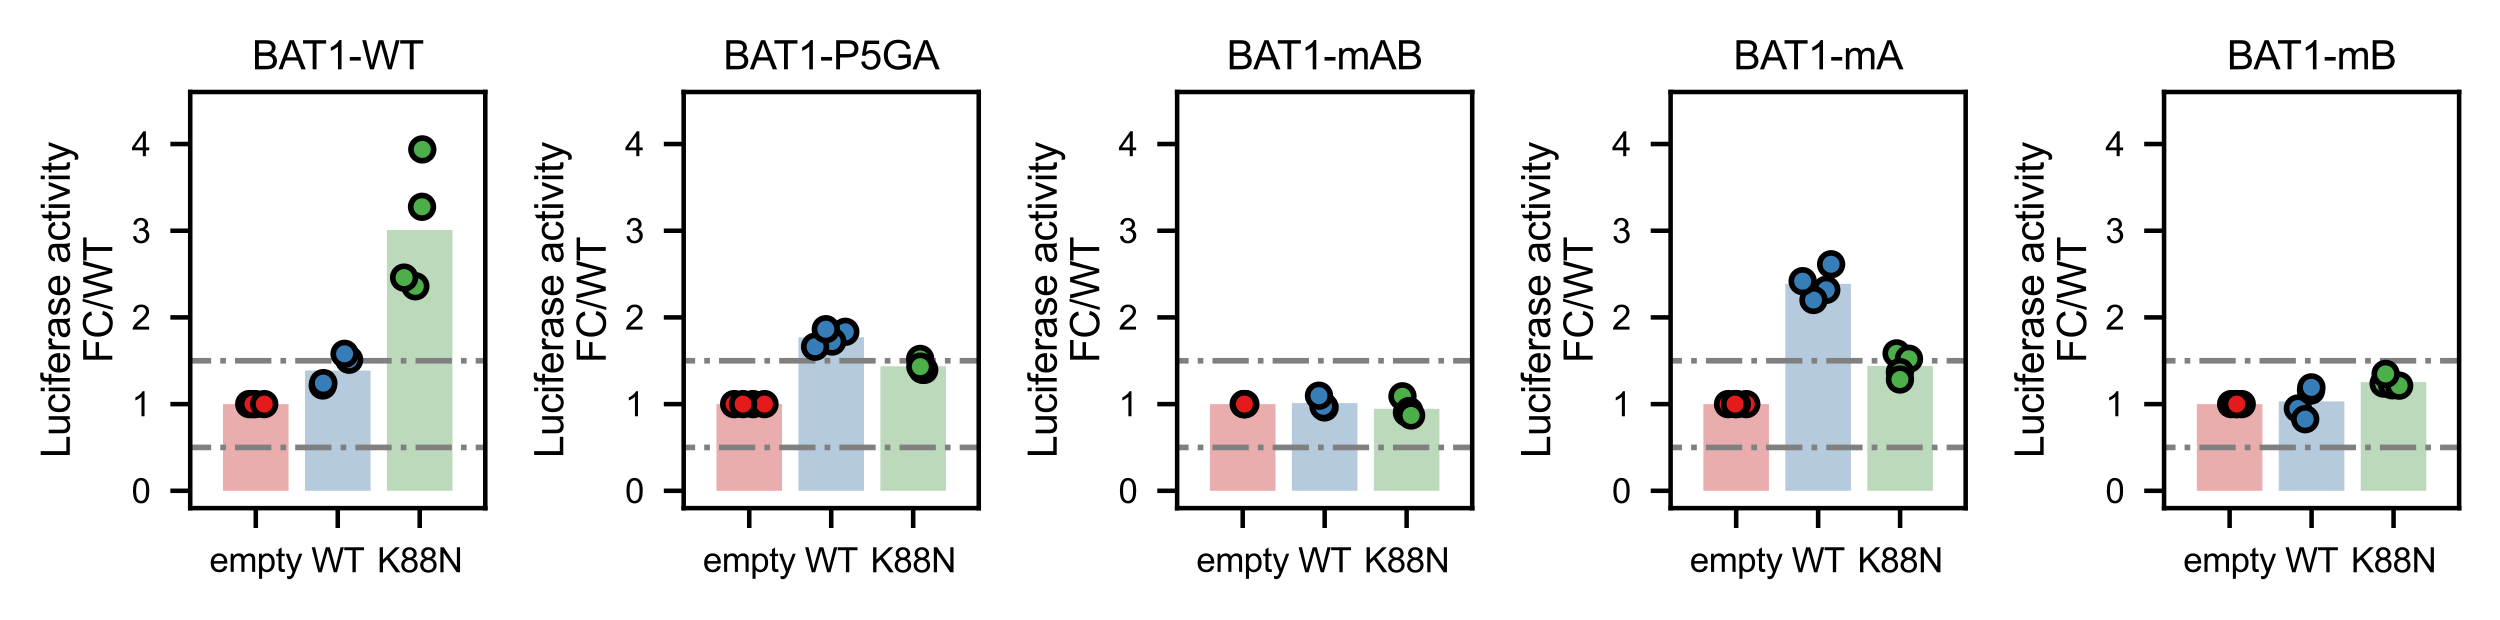 <?xml version="1.0" encoding="utf-8" standalone="no"?>
<!DOCTYPE svg PUBLIC "-//W3C//DTD SVG 1.1//EN"
  "http://www.w3.org/Graphics/SVG/1.1/DTD/svg11.dtd">
<svg xmlns:xlink="http://www.w3.org/1999/xlink" width="440.4pt" height="109.2pt" viewBox="0 0 440.4 109.2" xmlns="http://www.w3.org/2000/svg" version="1.1">
 <defs>
  <style type="text/css">*{stroke-linejoin: round; stroke-linecap: butt}</style>
 </defs>
 <g id="figure_1">
  <g id="patch_1">
   <path d="M 0 109.2 
L 440.4 109.2 
L 440.4 0 
L 0 0 
z
" style="fill: #ffffff"/>
  </g>
  <g id="axes_1">
   <g id="patch_2">
    <path d="M 33.509 89.512 
L 85.488 89.512 
L 85.488 16.21 
L 33.509 16.21 
z
" style="fill: #ffffff"/>
   </g>
   <g id="patch_3">
    <path d="M 39.285 86.458 
L 50.836 86.458 
L 50.836 71.187 
L 39.285 71.187 
z
" clip-path="url(#p91a65014d6)" style="fill: #cb3335; opacity: 0.4"/>
   </g>
   <g id="patch_4">
    <path d="M 53.723 86.458 
L 65.274 86.458 
L 65.274 65.273 
L 53.723 65.273 
z
" clip-path="url(#p91a65014d6)" style="fill: #477ca8; opacity: 0.4"/>
   </g>
   <g id="patch_5">
    <path d="M 68.162 86.458 
L 79.713 86.458 
L 79.713 40.522 
L 68.162 40.522 
z
" clip-path="url(#p91a65014d6)" style="fill: #59a257; opacity: 0.4"/>
   </g>
   <g id="matplotlib.axis_1">
    <g id="xtick_1">
     <g id="line2d_1">
      <defs>
       <path id="ma6ecabc13d" d="M 0 0 
L 0 3.5 
" style="stroke: #000000; stroke-width: 0.8"/>
      </defs>
      <g>
       <use xlink:href="#ma6ecabc13d" x="45.06" y="89.512" style="stroke: #000000; stroke-width: 0.8"/>
      </g>
     </g>
     <g id="text_1">
      <!-- empty -->
      <g transform="translate(36.891 100.737) scale(0.06 -0.06)">
       <defs>
        <path id="ArialMT-65" d="M 2694 1069 
L 3275 997 
Q 3138 488 2766 206 
Q 2394 -75 1816 -75 
Q 1088 -75 661 373 
Q 234 822 234 1631 
Q 234 2469 665 2931 
Q 1097 3394 1784 3394 
Q 2450 3394 2872 2941 
Q 3294 2488 3294 1666 
Q 3294 1616 3291 1516 
L 816 1516 
Q 847 969 1125 678 
Q 1403 388 1819 388 
Q 2128 388 2347 550 
Q 2566 713 2694 1069 
z
M 847 1978 
L 2700 1978 
Q 2663 2397 2488 2606 
Q 2219 2931 1791 2931 
Q 1403 2931 1139 2672 
Q 875 2413 847 1978 
z
" transform="scale(0.016)"/>
        <path id="ArialMT-6d" d="M 422 0 
L 422 3319 
L 925 3319 
L 925 2853 
Q 1081 3097 1340 3245 
Q 1600 3394 1931 3394 
Q 2300 3394 2536 3241 
Q 2772 3088 2869 2813 
Q 3263 3394 3894 3394 
Q 4388 3394 4653 3120 
Q 4919 2847 4919 2278 
L 4919 0 
L 4359 0 
L 4359 2091 
Q 4359 2428 4304 2576 
Q 4250 2725 4106 2815 
Q 3963 2906 3769 2906 
Q 3419 2906 3187 2673 
Q 2956 2441 2956 1928 
L 2956 0 
L 2394 0 
L 2394 2156 
Q 2394 2531 2256 2718 
Q 2119 2906 1806 2906 
Q 1569 2906 1367 2781 
Q 1166 2656 1075 2415 
Q 984 2175 984 1722 
L 984 0 
L 422 0 
z
" transform="scale(0.016)"/>
        <path id="ArialMT-70" d="M 422 -1272 
L 422 3319 
L 934 3319 
L 934 2888 
Q 1116 3141 1344 3267 
Q 1572 3394 1897 3394 
Q 2322 3394 2647 3175 
Q 2972 2956 3137 2557 
Q 3303 2159 3303 1684 
Q 3303 1175 3120 767 
Q 2938 359 2589 142 
Q 2241 -75 1856 -75 
Q 1575 -75 1351 44 
Q 1128 163 984 344 
L 984 -1272 
L 422 -1272 
z
M 931 1641 
Q 931 1000 1190 694 
Q 1450 388 1819 388 
Q 2194 388 2461 705 
Q 2728 1022 2728 1688 
Q 2728 2322 2467 2637 
Q 2206 2953 1844 2953 
Q 1484 2953 1207 2617 
Q 931 2281 931 1641 
z
" transform="scale(0.016)"/>
        <path id="ArialMT-74" d="M 1650 503 
L 1731 6 
Q 1494 -44 1306 -44 
Q 1000 -44 831 53 
Q 663 150 594 308 
Q 525 466 525 972 
L 525 2881 
L 113 2881 
L 113 3319 
L 525 3319 
L 525 4141 
L 1084 4478 
L 1084 3319 
L 1650 3319 
L 1650 2881 
L 1084 2881 
L 1084 941 
Q 1084 700 1114 631 
Q 1144 563 1211 522 
Q 1278 481 1403 481 
Q 1497 481 1650 503 
z
" transform="scale(0.016)"/>
        <path id="ArialMT-79" d="M 397 -1278 
L 334 -750 
Q 519 -800 656 -800 
Q 844 -800 956 -737 
Q 1069 -675 1141 -563 
Q 1194 -478 1313 -144 
Q 1328 -97 1363 -6 
L 103 3319 
L 709 3319 
L 1400 1397 
Q 1534 1031 1641 628 
Q 1738 1016 1872 1384 
L 2581 3319 
L 3144 3319 
L 1881 -56 
Q 1678 -603 1566 -809 
Q 1416 -1088 1222 -1217 
Q 1028 -1347 759 -1347 
Q 597 -1347 397 -1278 
z
" transform="scale(0.016)"/>
       </defs>
       <use xlink:href="#ArialMT-65"/>
       <use xlink:href="#ArialMT-6d" x="55.615"/>
       <use xlink:href="#ArialMT-70" x="138.916"/>
       <use xlink:href="#ArialMT-74" x="194.531"/>
       <use xlink:href="#ArialMT-79" x="222.314"/>
      </g>
     </g>
    </g>
    <g id="xtick_2">
     <g id="line2d_2">
      <g>
       <use xlink:href="#ma6ecabc13d" x="59.499" y="89.512" style="stroke: #000000; stroke-width: 0.8"/>
      </g>
     </g>
     <g id="text_2">
      <!-- WT -->
      <g transform="translate(54.835 100.807) scale(0.06 -0.06)">
       <defs>
        <path id="ArialMT-57" d="M 1294 0 
L 78 4581 
L 700 4581 
L 1397 1578 
Q 1509 1106 1591 641 
Q 1766 1375 1797 1488 
L 2669 4581 
L 3400 4581 
L 4056 2263 
Q 4303 1400 4413 641 
Q 4500 1075 4641 1638 
L 5359 4581 
L 5969 4581 
L 4713 0 
L 4128 0 
L 3163 3491 
Q 3041 3928 3019 4028 
Q 2947 3713 2884 3491 
L 1913 0 
L 1294 0 
z
" transform="scale(0.016)"/>
        <path id="ArialMT-54" d="M 1659 0 
L 1659 4041 
L 150 4041 
L 150 4581 
L 3781 4581 
L 3781 4041 
L 2266 4041 
L 2266 0 
L 1659 0 
z
" transform="scale(0.016)"/>
       </defs>
       <use xlink:href="#ArialMT-57"/>
       <use xlink:href="#ArialMT-54" x="94.385"/>
      </g>
     </g>
    </g>
    <g id="xtick_3">
     <g id="line2d_3">
      <g>
       <use xlink:href="#ma6ecabc13d" x="73.937" y="89.512" style="stroke: #000000; stroke-width: 0.8"/>
      </g>
     </g>
     <g id="text_3">
      <!-- K88N -->
      <g transform="translate(66.433 100.807) scale(0.06 -0.06)">
       <defs>
        <path id="ArialMT-4b" d="M 469 0 
L 469 4581 
L 1075 4581 
L 1075 2309 
L 3350 4581 
L 4172 4581 
L 2250 2725 
L 4256 0 
L 3456 0 
L 1825 2319 
L 1075 1588 
L 1075 0 
L 469 0 
z
" transform="scale(0.016)"/>
        <path id="ArialMT-38" d="M 1131 2484 
Q 781 2613 612 2850 
Q 444 3088 444 3419 
Q 444 3919 803 4259 
Q 1163 4600 1759 4600 
Q 2359 4600 2725 4251 
Q 3091 3903 3091 3403 
Q 3091 3084 2923 2848 
Q 2756 2613 2416 2484 
Q 2838 2347 3058 2040 
Q 3278 1734 3278 1309 
Q 3278 722 2862 322 
Q 2447 -78 1769 -78 
Q 1091 -78 675 323 
Q 259 725 259 1325 
Q 259 1772 486 2073 
Q 713 2375 1131 2484 
z
M 1019 3438 
Q 1019 3113 1228 2906 
Q 1438 2700 1772 2700 
Q 2097 2700 2305 2904 
Q 2513 3109 2513 3406 
Q 2513 3716 2298 3927 
Q 2084 4138 1766 4138 
Q 1444 4138 1231 3931 
Q 1019 3725 1019 3438 
z
M 838 1322 
Q 838 1081 952 856 
Q 1066 631 1291 507 
Q 1516 384 1775 384 
Q 2178 384 2440 643 
Q 2703 903 2703 1303 
Q 2703 1709 2433 1975 
Q 2163 2241 1756 2241 
Q 1359 2241 1098 1978 
Q 838 1716 838 1322 
z
" transform="scale(0.016)"/>
        <path id="ArialMT-4e" d="M 488 0 
L 488 4581 
L 1109 4581 
L 3516 984 
L 3516 4581 
L 4097 4581 
L 4097 0 
L 3475 0 
L 1069 3600 
L 1069 0 
L 488 0 
z
" transform="scale(0.016)"/>
       </defs>
       <use xlink:href="#ArialMT-4b"/>
       <use xlink:href="#ArialMT-38" x="66.699"/>
       <use xlink:href="#ArialMT-38" x="122.314"/>
       <use xlink:href="#ArialMT-4e" x="177.93"/>
      </g>
     </g>
    </g>
   </g>
   <g id="matplotlib.axis_2">
    <g id="ytick_1">
     <g id="line2d_4">
      <defs>
       <path id="mba71b5bdf3" d="M 0 0 
L -3.5 0 
" style="stroke: #000000; stroke-width: 0.8"/>
      </defs>
      <g>
       <use xlink:href="#mba71b5bdf3" x="33.509" y="86.458" style="stroke: #000000; stroke-width: 0.8"/>
      </g>
     </g>
     <g id="text_4">
      <!-- 0 -->
      <g transform="translate(23.173 88.605) scale(0.06 -0.06)">
       <defs>
        <path id="ArialMT-30" d="M 266 2259 
Q 266 3072 433 3567 
Q 600 4063 929 4331 
Q 1259 4600 1759 4600 
Q 2128 4600 2406 4451 
Q 2684 4303 2865 4023 
Q 3047 3744 3150 3342 
Q 3253 2941 3253 2259 
Q 3253 1453 3087 958 
Q 2922 463 2592 192 
Q 2263 -78 1759 -78 
Q 1097 -78 719 397 
Q 266 969 266 2259 
z
M 844 2259 
Q 844 1131 1108 757 
Q 1372 384 1759 384 
Q 2147 384 2411 759 
Q 2675 1134 2675 2259 
Q 2675 3391 2411 3762 
Q 2147 4134 1753 4134 
Q 1366 4134 1134 3806 
Q 844 3388 844 2259 
z
" transform="scale(0.016)"/>
       </defs>
       <use xlink:href="#ArialMT-30"/>
      </g>
     </g>
    </g>
    <g id="ytick_2">
     <g id="line2d_5">
      <g>
       <use xlink:href="#mba71b5bdf3" x="33.509" y="71.187" style="stroke: #000000; stroke-width: 0.8"/>
      </g>
     </g>
     <g id="text_5">
      <!-- 1 -->
      <g transform="translate(23.173 73.334) scale(0.06 -0.06)">
       <defs>
        <path id="ArialMT-31" d="M 2384 0 
L 1822 0 
L 1822 3584 
Q 1619 3391 1289 3197 
Q 959 3003 697 2906 
L 697 3450 
Q 1169 3672 1522 3987 
Q 1875 4303 2022 4600 
L 2384 4600 
L 2384 0 
z
" transform="scale(0.016)"/>
       </defs>
       <use xlink:href="#ArialMT-31"/>
      </g>
     </g>
    </g>
    <g id="ytick_3">
     <g id="line2d_6">
      <g>
       <use xlink:href="#mba71b5bdf3" x="33.509" y="55.916" style="stroke: #000000; stroke-width: 0.8"/>
      </g>
     </g>
     <g id="text_6">
      <!-- 2 -->
      <g transform="translate(23.173 58.063) scale(0.06 -0.06)">
       <defs>
        <path id="ArialMT-32" d="M 3222 541 
L 3222 0 
L 194 0 
Q 188 203 259 391 
Q 375 700 629 1000 
Q 884 1300 1366 1694 
Q 2113 2306 2375 2664 
Q 2638 3022 2638 3341 
Q 2638 3675 2398 3904 
Q 2159 4134 1775 4134 
Q 1369 4134 1125 3890 
Q 881 3647 878 3216 
L 300 3275 
Q 359 3922 746 4261 
Q 1134 4600 1788 4600 
Q 2447 4600 2831 4234 
Q 3216 3869 3216 3328 
Q 3216 3053 3103 2787 
Q 2991 2522 2730 2228 
Q 2469 1934 1863 1422 
Q 1356 997 1212 845 
Q 1069 694 975 541 
L 3222 541 
z
" transform="scale(0.016)"/>
       </defs>
       <use xlink:href="#ArialMT-32"/>
      </g>
     </g>
    </g>
    <g id="ytick_4">
     <g id="line2d_7">
      <g>
       <use xlink:href="#mba71b5bdf3" x="33.509" y="40.644" style="stroke: #000000; stroke-width: 0.8"/>
      </g>
     </g>
     <g id="text_7">
      <!-- 3 -->
      <g transform="translate(23.173 42.792) scale(0.06 -0.06)">
       <defs>
        <path id="ArialMT-33" d="M 269 1209 
L 831 1284 
Q 928 806 1161 595 
Q 1394 384 1728 384 
Q 2125 384 2398 659 
Q 2672 934 2672 1341 
Q 2672 1728 2419 1979 
Q 2166 2231 1775 2231 
Q 1616 2231 1378 2169 
L 1441 2663 
Q 1497 2656 1531 2656 
Q 1891 2656 2178 2843 
Q 2466 3031 2466 3422 
Q 2466 3731 2256 3934 
Q 2047 4138 1716 4138 
Q 1388 4138 1169 3931 
Q 950 3725 888 3313 
L 325 3413 
Q 428 3978 793 4289 
Q 1159 4600 1703 4600 
Q 2078 4600 2393 4439 
Q 2709 4278 2876 4000 
Q 3044 3722 3044 3409 
Q 3044 3113 2884 2869 
Q 2725 2625 2413 2481 
Q 2819 2388 3044 2092 
Q 3269 1797 3269 1353 
Q 3269 753 2831 336 
Q 2394 -81 1725 -81 
Q 1122 -81 723 278 
Q 325 638 269 1209 
z
" transform="scale(0.016)"/>
       </defs>
       <use xlink:href="#ArialMT-33"/>
      </g>
     </g>
    </g>
    <g id="ytick_5">
     <g id="line2d_8">
      <g>
       <use xlink:href="#mba71b5bdf3" x="33.509" y="25.373" style="stroke: #000000; stroke-width: 0.8"/>
      </g>
     </g>
     <g id="text_8">
      <!-- 4 -->
      <g transform="translate(23.173 27.521) scale(0.06 -0.06)">
       <defs>
        <path id="ArialMT-34" d="M 2069 0 
L 2069 1097 
L 81 1097 
L 81 1613 
L 2172 4581 
L 2631 4581 
L 2631 1613 
L 3250 1613 
L 3250 1097 
L 2631 1097 
L 2631 0 
L 2069 0 
z
M 2069 1613 
L 2069 3678 
L 634 1613 
L 2069 1613 
z
" transform="scale(0.016)"/>
       </defs>
       <use xlink:href="#ArialMT-34"/>
      </g>
     </g>
    </g>
    <g id="text_9">
     <!-- Luciferase activity -->
     <g transform="translate(12.296 80.677) rotate(-90) scale(0.07 -0.07)">
      <defs>
       <path id="ArialMT-4c" d="M 469 0 
L 469 4581 
L 1075 4581 
L 1075 541 
L 3331 541 
L 3331 0 
L 469 0 
z
" transform="scale(0.016)"/>
       <path id="ArialMT-75" d="M 2597 0 
L 2597 488 
Q 2209 -75 1544 -75 
Q 1250 -75 995 37 
Q 741 150 617 320 
Q 494 491 444 738 
Q 409 903 409 1263 
L 409 3319 
L 972 3319 
L 972 1478 
Q 972 1038 1006 884 
Q 1059 663 1231 536 
Q 1403 409 1656 409 
Q 1909 409 2131 539 
Q 2353 669 2445 892 
Q 2538 1116 2538 1541 
L 2538 3319 
L 3100 3319 
L 3100 0 
L 2597 0 
z
" transform="scale(0.016)"/>
       <path id="ArialMT-63" d="M 2588 1216 
L 3141 1144 
Q 3050 572 2676 248 
Q 2303 -75 1759 -75 
Q 1078 -75 664 370 
Q 250 816 250 1647 
Q 250 2184 428 2587 
Q 606 2991 970 3192 
Q 1334 3394 1763 3394 
Q 2303 3394 2647 3120 
Q 2991 2847 3088 2344 
L 2541 2259 
Q 2463 2594 2264 2762 
Q 2066 2931 1784 2931 
Q 1359 2931 1093 2626 
Q 828 2322 828 1663 
Q 828 994 1084 691 
Q 1341 388 1753 388 
Q 2084 388 2306 591 
Q 2528 794 2588 1216 
z
" transform="scale(0.016)"/>
       <path id="ArialMT-69" d="M 425 3934 
L 425 4581 
L 988 4581 
L 988 3934 
L 425 3934 
z
M 425 0 
L 425 3319 
L 988 3319 
L 988 0 
L 425 0 
z
" transform="scale(0.016)"/>
       <path id="ArialMT-66" d="M 556 0 
L 556 2881 
L 59 2881 
L 59 3319 
L 556 3319 
L 556 3672 
Q 556 4006 616 4169 
Q 697 4388 901 4523 
Q 1106 4659 1475 4659 
Q 1713 4659 2000 4603 
L 1916 4113 
Q 1741 4144 1584 4144 
Q 1328 4144 1222 4034 
Q 1116 3925 1116 3625 
L 1116 3319 
L 1763 3319 
L 1763 2881 
L 1116 2881 
L 1116 0 
L 556 0 
z
" transform="scale(0.016)"/>
       <path id="ArialMT-72" d="M 416 0 
L 416 3319 
L 922 3319 
L 922 2816 
Q 1116 3169 1280 3281 
Q 1444 3394 1641 3394 
Q 1925 3394 2219 3213 
L 2025 2691 
Q 1819 2813 1613 2813 
Q 1428 2813 1281 2702 
Q 1134 2591 1072 2394 
Q 978 2094 978 1738 
L 978 0 
L 416 0 
z
" transform="scale(0.016)"/>
       <path id="ArialMT-61" d="M 2588 409 
Q 2275 144 1986 34 
Q 1697 -75 1366 -75 
Q 819 -75 525 192 
Q 231 459 231 875 
Q 231 1119 342 1320 
Q 453 1522 633 1644 
Q 813 1766 1038 1828 
Q 1203 1872 1538 1913 
Q 2219 1994 2541 2106 
Q 2544 2222 2544 2253 
Q 2544 2597 2384 2738 
Q 2169 2928 1744 2928 
Q 1347 2928 1158 2789 
Q 969 2650 878 2297 
L 328 2372 
Q 403 2725 575 2942 
Q 747 3159 1072 3276 
Q 1397 3394 1825 3394 
Q 2250 3394 2515 3294 
Q 2781 3194 2906 3042 
Q 3031 2891 3081 2659 
Q 3109 2516 3109 2141 
L 3109 1391 
Q 3109 606 3145 398 
Q 3181 191 3288 0 
L 2700 0 
Q 2613 175 2588 409 
z
M 2541 1666 
Q 2234 1541 1622 1453 
Q 1275 1403 1131 1340 
Q 988 1278 909 1158 
Q 831 1038 831 891 
Q 831 666 1001 516 
Q 1172 366 1500 366 
Q 1825 366 2078 508 
Q 2331 650 2450 897 
Q 2541 1088 2541 1459 
L 2541 1666 
z
" transform="scale(0.016)"/>
       <path id="ArialMT-73" d="M 197 991 
L 753 1078 
Q 800 744 1014 566 
Q 1228 388 1613 388 
Q 2000 388 2187 545 
Q 2375 703 2375 916 
Q 2375 1106 2209 1216 
Q 2094 1291 1634 1406 
Q 1016 1563 777 1677 
Q 538 1791 414 1992 
Q 291 2194 291 2438 
Q 291 2659 392 2848 
Q 494 3038 669 3163 
Q 800 3259 1026 3326 
Q 1253 3394 1513 3394 
Q 1903 3394 2198 3281 
Q 2494 3169 2634 2976 
Q 2775 2784 2828 2463 
L 2278 2388 
Q 2241 2644 2061 2787 
Q 1881 2931 1553 2931 
Q 1166 2931 1000 2803 
Q 834 2675 834 2503 
Q 834 2394 903 2306 
Q 972 2216 1119 2156 
Q 1203 2125 1616 2013 
Q 2213 1853 2448 1751 
Q 2684 1650 2818 1456 
Q 2953 1263 2953 975 
Q 2953 694 2789 445 
Q 2625 197 2315 61 
Q 2006 -75 1616 -75 
Q 969 -75 630 194 
Q 291 463 197 991 
z
" transform="scale(0.016)"/>
       <path id="ArialMT-20" transform="scale(0.016)"/>
       <path id="ArialMT-76" d="M 1344 0 
L 81 3319 
L 675 3319 
L 1388 1331 
Q 1503 1009 1600 663 
Q 1675 925 1809 1294 
L 2547 3319 
L 3125 3319 
L 1869 0 
L 1344 0 
z
" transform="scale(0.016)"/>
      </defs>
      <use xlink:href="#ArialMT-4c"/>
      <use xlink:href="#ArialMT-75" x="55.615"/>
      <use xlink:href="#ArialMT-63" x="111.23"/>
      <use xlink:href="#ArialMT-69" x="161.23"/>
      <use xlink:href="#ArialMT-66" x="183.447"/>
      <use xlink:href="#ArialMT-65" x="211.23"/>
      <use xlink:href="#ArialMT-72" x="266.846"/>
      <use xlink:href="#ArialMT-61" x="300.146"/>
      <use xlink:href="#ArialMT-73" x="355.762"/>
      <use xlink:href="#ArialMT-65" x="405.762"/>
      <use xlink:href="#ArialMT-20" x="461.377"/>
      <use xlink:href="#ArialMT-61" x="489.16"/>
      <use xlink:href="#ArialMT-63" x="544.775"/>
      <use xlink:href="#ArialMT-74" x="594.775"/>
      <use xlink:href="#ArialMT-69" x="622.559"/>
      <use xlink:href="#ArialMT-76" x="644.775"/>
      <use xlink:href="#ArialMT-69" x="694.775"/>
      <use xlink:href="#ArialMT-74" x="716.992"/>
      <use xlink:href="#ArialMT-79" x="744.775"/>
     </g>
     <!-- FC/WT -->
     <g transform="translate(19.782 63.941) rotate(-90) scale(0.07 -0.07)">
      <defs>
       <path id="ArialMT-46" d="M 525 0 
L 525 4581 
L 3616 4581 
L 3616 4041 
L 1131 4041 
L 1131 2622 
L 3281 2622 
L 3281 2081 
L 1131 2081 
L 1131 0 
L 525 0 
z
" transform="scale(0.016)"/>
       <path id="ArialMT-43" d="M 3763 1606 
L 4369 1453 
Q 4178 706 3683 314 
Q 3188 -78 2472 -78 
Q 1731 -78 1267 223 
Q 803 525 561 1097 
Q 319 1669 319 2325 
Q 319 3041 592 3573 
Q 866 4106 1370 4382 
Q 1875 4659 2481 4659 
Q 3169 4659 3637 4309 
Q 4106 3959 4291 3325 
L 3694 3184 
Q 3534 3684 3231 3912 
Q 2928 4141 2469 4141 
Q 1941 4141 1586 3887 
Q 1231 3634 1087 3207 
Q 944 2781 944 2328 
Q 944 1744 1114 1308 
Q 1284 872 1643 656 
Q 2003 441 2422 441 
Q 2931 441 3284 734 
Q 3638 1028 3763 1606 
z
" transform="scale(0.016)"/>
       <path id="ArialMT-2f" d="M 0 -78 
L 1328 4659 
L 1778 4659 
L 453 -78 
L 0 -78 
z
" transform="scale(0.016)"/>
      </defs>
      <use xlink:href="#ArialMT-46"/>
      <use xlink:href="#ArialMT-43" x="61.084"/>
      <use xlink:href="#ArialMT-2f" x="133.301"/>
      <use xlink:href="#ArialMT-57" x="161.084"/>
      <use xlink:href="#ArialMT-54" x="255.469"/>
     </g>
    </g>
   </g>
   <g id="line2d_9">
    <path d="M -1 78.822 
L 231.028 78.822 
" clip-path="url(#p91a65014d6)" style="fill: none; stroke-dasharray: 6.4,1.6,1,1.6; stroke-dashoffset: 0; stroke: #808080"/>
   </g>
   <g id="line2d_10">
    <path d="M -1 63.551 
L 231.028 63.551 
" clip-path="url(#p91a65014d6)" style="fill: none; stroke-dasharray: 6.4,1.6,1,1.6; stroke-dashoffset: 0; stroke: #808080"/>
   </g>
   <g id="patch_6">
    <path d="M 33.509 89.512 
L 33.509 16.21 
" style="fill: none; stroke: #000000; stroke-width: 0.8; stroke-linejoin: miter; stroke-linecap: square"/>
   </g>
   <g id="patch_7">
    <path d="M 85.488 89.512 
L 85.488 16.21 
" style="fill: none; stroke: #000000; stroke-width: 0.8; stroke-linejoin: miter; stroke-linecap: square"/>
   </g>
   <g id="patch_8">
    <path d="M 33.509 89.512 
L 85.488 89.512 
" style="fill: none; stroke: #000000; stroke-width: 0.8; stroke-linejoin: miter; stroke-linecap: square"/>
   </g>
   <g id="patch_9">
    <path d="M 33.509 16.21 
L 85.488 16.21 
" style="fill: none; stroke: #000000; stroke-width: 0.8; stroke-linejoin: miter; stroke-linecap: square"/>
   </g>
   <g id="PathCollection_1">
    <defs>
     <path id="C0_0_b1b0ca4a80" d="M 0 2 
C 0.53 2 1.039 1.789 1.414 1.414 
C 1.789 1.039 2 0.53 2 -0 
C 2 -0.53 1.789 -1.039 1.414 -1.414 
C 1.039 -1.789 0.53 -2 0 -2 
C -0.53 -2 -1.039 -1.789 -1.414 -1.414 
C -1.789 -1.039 -2 -0.53 -2 0 
C -2 0.53 -1.789 1.039 -1.414 1.414 
C -1.039 1.789 -0.53 2 0 2 
z
"/>
    </defs>
    <g clip-path="url(#p91a65014d6)">
     <use xlink:href="#C0_0_b1b0ca4a80" x="44.942" y="71.187" style="fill: #e41a1c; stroke: #000000"/>
    </g>
    <g clip-path="url(#p91a65014d6)">
     <use xlink:href="#C0_0_b1b0ca4a80" x="43.909" y="71.187" style="fill: #e41a1c; stroke: #000000"/>
    </g>
    <g clip-path="url(#p91a65014d6)">
     <use xlink:href="#C0_0_b1b0ca4a80" x="44.566" y="71.187" style="fill: #e41a1c; stroke: #000000"/>
    </g>
    <g clip-path="url(#p91a65014d6)">
     <use xlink:href="#C0_0_b1b0ca4a80" x="46.547" y="71.187" style="fill: #e41a1c; stroke: #000000"/>
    </g>
   </g>
   <g id="PathCollection_2">
    <defs>
     <path id="C1_0_9319b2c862" d="M 0 2 
C 0.53 2 1.039 1.789 1.414 1.414 
C 1.789 1.039 2 0.53 2 -0 
C 2 -0.53 1.789 -1.039 1.414 -1.414 
C 1.039 -1.789 0.53 -2 0 -2 
C -0.53 -2 -1.039 -1.789 -1.414 -1.414 
C -1.789 -1.039 -2 -0.53 -2 0 
C -2 0.53 -1.789 1.039 -1.414 1.414 
C -1.039 1.789 -0.53 2 0 2 
z
"/>
    </defs>
    <g clip-path="url(#p91a65014d6)">
     <use xlink:href="#C1_0_9319b2c862" x="61.499" y="63.368" style="fill: #377eb8; stroke: #000000"/>
    </g>
    <g clip-path="url(#p91a65014d6)">
     <use xlink:href="#C1_0_9319b2c862" x="56.856" y="67.904" style="fill: #377eb8; stroke: #000000"/>
    </g>
    <g clip-path="url(#p91a65014d6)">
     <use xlink:href="#C1_0_9319b2c862" x="56.96" y="67.491" style="fill: #377eb8; stroke: #000000"/>
    </g>
    <g clip-path="url(#p91a65014d6)">
     <use xlink:href="#C1_0_9319b2c862" x="60.7" y="62.33" style="fill: #377eb8; stroke: #000000"/>
    </g>
   </g>
   <g id="PathCollection_3">
    <defs>
     <path id="C2_0_a149342393" d="M 0 2 
C 0.53 2 1.039 1.789 1.414 1.414 
C 1.789 1.039 2 0.53 2 -0 
C 2 -0.53 1.789 -1.039 1.414 -1.414 
C 1.039 -1.789 0.53 -2 0 -2 
C -0.53 -2 -1.039 -1.789 -1.414 -1.414 
C -1.789 -1.039 -2 -0.53 -2 0 
C -2 0.53 -1.789 1.039 -1.414 1.414 
C -1.039 1.789 -0.53 2 0 2 
z
"/>
    </defs>
    <g clip-path="url(#p91a65014d6)">
     <use xlink:href="#C2_0_a149342393" x="74.344" y="36.43" style="fill: #4daf4a; stroke: #000000"/>
    </g>
    <g clip-path="url(#p91a65014d6)">
     <use xlink:href="#C2_0_a149342393" x="74.394" y="26.32" style="fill: #4daf4a; stroke: #000000"/>
    </g>
    <g clip-path="url(#p91a65014d6)">
     <use xlink:href="#C2_0_a149342393" x="73.166" y="50.433" style="fill: #4daf4a; stroke: #000000"/>
    </g>
    <g clip-path="url(#p91a65014d6)">
     <use xlink:href="#C2_0_a149342393" x="71.186" y="48.906" style="fill: #4daf4a; stroke: #000000"/>
    </g>
   </g>
   <g id="text_10">
    <!-- BAT1-WT -->
    <g transform="translate(44.397 12.21) scale(0.07 -0.07)">
     <defs>
      <path id="ArialMT-42" d="M 469 0 
L 469 4581 
L 2188 4581 
Q 2713 4581 3030 4442 
Q 3347 4303 3526 4014 
Q 3706 3725 3706 3409 
Q 3706 3116 3547 2856 
Q 3388 2597 3066 2438 
Q 3481 2316 3704 2022 
Q 3928 1728 3928 1328 
Q 3928 1006 3792 729 
Q 3656 453 3456 303 
Q 3256 153 2954 76 
Q 2653 0 2216 0 
L 469 0 
z
M 1075 2656 
L 2066 2656 
Q 2469 2656 2644 2709 
Q 2875 2778 2992 2937 
Q 3109 3097 3109 3338 
Q 3109 3566 3000 3739 
Q 2891 3913 2687 3977 
Q 2484 4041 1991 4041 
L 1075 4041 
L 1075 2656 
z
M 1075 541 
L 2216 541 
Q 2509 541 2628 563 
Q 2838 600 2978 687 
Q 3119 775 3209 942 
Q 3300 1109 3300 1328 
Q 3300 1584 3169 1773 
Q 3038 1963 2805 2039 
Q 2572 2116 2134 2116 
L 1075 2116 
L 1075 541 
z
" transform="scale(0.016)"/>
      <path id="ArialMT-41" d="M -9 0 
L 1750 4581 
L 2403 4581 
L 4278 0 
L 3588 0 
L 3053 1388 
L 1138 1388 
L 634 0 
L -9 0 
z
M 1313 1881 
L 2866 1881 
L 2388 3150 
Q 2169 3728 2063 4100 
Q 1975 3659 1816 3225 
L 1313 1881 
z
" transform="scale(0.016)"/>
      <path id="ArialMT-2d" d="M 203 1375 
L 203 1941 
L 1931 1941 
L 1931 1375 
L 203 1375 
z
" transform="scale(0.016)"/>
     </defs>
     <use xlink:href="#ArialMT-42"/>
     <use xlink:href="#ArialMT-41" x="66.699"/>
     <use xlink:href="#ArialMT-54" x="126.023"/>
     <use xlink:href="#ArialMT-31" x="187.107"/>
     <use xlink:href="#ArialMT-2d" x="242.723"/>
     <use xlink:href="#ArialMT-57" x="276.023"/>
     <use xlink:href="#ArialMT-54" x="370.408"/>
    </g>
   </g>
  </g>
  <g id="axes_2">
   <g id="patch_10">
    <path d="M 120.437 89.512 
L 172.416 89.512 
L 172.416 16.21 
L 120.437 16.21 
z
" style="fill: #ffffff"/>
   </g>
   <g id="patch_11">
    <path d="M 126.213 86.458 
L 137.763 86.458 
L 137.763 71.187 
L 126.213 71.187 
z
" clip-path="url(#p966481f7be)" style="fill: #cb3335; opacity: 0.4"/>
   </g>
   <g id="patch_12">
    <path d="M 140.651 86.458 
L 152.202 86.458 
L 152.202 59.42 
L 140.651 59.42 
z
" clip-path="url(#p966481f7be)" style="fill: #477ca8; opacity: 0.4"/>
   </g>
   <g id="patch_13">
    <path d="M 155.09 86.458 
L 166.64 86.458 
L 166.64 64.525 
L 155.09 64.525 
z
" clip-path="url(#p966481f7be)" style="fill: #59a257; opacity: 0.4"/>
   </g>
   <g id="matplotlib.axis_3">
    <g id="xtick_4">
     <g id="line2d_11">
      <g>
       <use xlink:href="#ma6ecabc13d" x="131.988" y="89.512" style="stroke: #000000; stroke-width: 0.8"/>
      </g>
     </g>
     <g id="text_11">
      <!-- empty -->
      <g transform="translate(123.819 100.737) scale(0.06 -0.06)">
       <use xlink:href="#ArialMT-65"/>
       <use xlink:href="#ArialMT-6d" x="55.615"/>
       <use xlink:href="#ArialMT-70" x="138.916"/>
       <use xlink:href="#ArialMT-74" x="194.531"/>
       <use xlink:href="#ArialMT-79" x="222.314"/>
      </g>
     </g>
    </g>
    <g id="xtick_5">
     <g id="line2d_12">
      <g>
       <use xlink:href="#ma6ecabc13d" x="146.427" y="89.512" style="stroke: #000000; stroke-width: 0.8"/>
      </g>
     </g>
     <g id="text_12">
      <!-- WT -->
      <g transform="translate(141.763 100.807) scale(0.06 -0.06)">
       <use xlink:href="#ArialMT-57"/>
       <use xlink:href="#ArialMT-54" x="94.385"/>
      </g>
     </g>
    </g>
    <g id="xtick_6">
     <g id="line2d_13">
      <g>
       <use xlink:href="#ma6ecabc13d" x="160.865" y="89.512" style="stroke: #000000; stroke-width: 0.8"/>
      </g>
     </g>
     <g id="text_13">
      <!-- K88N -->
      <g transform="translate(153.361 100.807) scale(0.06 -0.06)">
       <use xlink:href="#ArialMT-4b"/>
       <use xlink:href="#ArialMT-38" x="66.699"/>
       <use xlink:href="#ArialMT-38" x="122.314"/>
       <use xlink:href="#ArialMT-4e" x="177.93"/>
      </g>
     </g>
    </g>
   </g>
   <g id="matplotlib.axis_4">
    <g id="ytick_6">
     <g id="line2d_14">
      <g>
       <use xlink:href="#mba71b5bdf3" x="120.437" y="86.458" style="stroke: #000000; stroke-width: 0.8"/>
      </g>
     </g>
     <g id="text_14">
      <!-- 0 -->
      <g transform="translate(110.101 88.605) scale(0.06 -0.06)">
       <use xlink:href="#ArialMT-30"/>
      </g>
     </g>
    </g>
    <g id="ytick_7">
     <g id="line2d_15">
      <g>
       <use xlink:href="#mba71b5bdf3" x="120.437" y="71.187" style="stroke: #000000; stroke-width: 0.8"/>
      </g>
     </g>
     <g id="text_15">
      <!-- 1 -->
      <g transform="translate(110.101 73.334) scale(0.06 -0.06)">
       <use xlink:href="#ArialMT-31"/>
      </g>
     </g>
    </g>
    <g id="ytick_8">
     <g id="line2d_16">
      <g>
       <use xlink:href="#mba71b5bdf3" x="120.437" y="55.916" style="stroke: #000000; stroke-width: 0.8"/>
      </g>
     </g>
     <g id="text_16">
      <!-- 2 -->
      <g transform="translate(110.101 58.063) scale(0.06 -0.06)">
       <use xlink:href="#ArialMT-32"/>
      </g>
     </g>
    </g>
    <g id="ytick_9">
     <g id="line2d_17">
      <g>
       <use xlink:href="#mba71b5bdf3" x="120.437" y="40.644" style="stroke: #000000; stroke-width: 0.8"/>
      </g>
     </g>
     <g id="text_17">
      <!-- 3 -->
      <g transform="translate(110.101 42.792) scale(0.06 -0.06)">
       <use xlink:href="#ArialMT-33"/>
      </g>
     </g>
    </g>
    <g id="ytick_10">
     <g id="line2d_18">
      <g>
       <use xlink:href="#mba71b5bdf3" x="120.437" y="25.373" style="stroke: #000000; stroke-width: 0.8"/>
      </g>
     </g>
     <g id="text_18">
      <!-- 4 -->
      <g transform="translate(110.101 27.521) scale(0.06 -0.06)">
       <use xlink:href="#ArialMT-34"/>
      </g>
     </g>
    </g>
    <g id="text_19">
     <!-- Luciferase activity -->
     <g transform="translate(99.224 80.677) rotate(-90) scale(0.07 -0.07)">
      <use xlink:href="#ArialMT-4c"/>
      <use xlink:href="#ArialMT-75" x="55.615"/>
      <use xlink:href="#ArialMT-63" x="111.23"/>
      <use xlink:href="#ArialMT-69" x="161.23"/>
      <use xlink:href="#ArialMT-66" x="183.447"/>
      <use xlink:href="#ArialMT-65" x="211.23"/>
      <use xlink:href="#ArialMT-72" x="266.846"/>
      <use xlink:href="#ArialMT-61" x="300.146"/>
      <use xlink:href="#ArialMT-73" x="355.762"/>
      <use xlink:href="#ArialMT-65" x="405.762"/>
      <use xlink:href="#ArialMT-20" x="461.377"/>
      <use xlink:href="#ArialMT-61" x="489.16"/>
      <use xlink:href="#ArialMT-63" x="544.775"/>
      <use xlink:href="#ArialMT-74" x="594.775"/>
      <use xlink:href="#ArialMT-69" x="622.559"/>
      <use xlink:href="#ArialMT-76" x="644.775"/>
      <use xlink:href="#ArialMT-69" x="694.775"/>
      <use xlink:href="#ArialMT-74" x="716.992"/>
      <use xlink:href="#ArialMT-79" x="744.775"/>
     </g>
     <!-- FC/WT -->
     <g transform="translate(106.71 63.941) rotate(-90) scale(0.07 -0.07)">
      <use xlink:href="#ArialMT-46"/>
      <use xlink:href="#ArialMT-43" x="61.084"/>
      <use xlink:href="#ArialMT-2f" x="133.301"/>
      <use xlink:href="#ArialMT-57" x="161.084"/>
      <use xlink:href="#ArialMT-54" x="255.469"/>
     </g>
    </g>
   </g>
   <g id="line2d_19">
    <path d="M 73.657 78.822 
L 317.956 78.822 
" clip-path="url(#p966481f7be)" style="fill: none; stroke-dasharray: 6.4,1.6,1,1.6; stroke-dashoffset: 0; stroke: #808080"/>
   </g>
   <g id="line2d_20">
    <path d="M 73.657 63.551 
L 317.956 63.551 
" clip-path="url(#p966481f7be)" style="fill: none; stroke-dasharray: 6.4,1.6,1,1.6; stroke-dashoffset: 0; stroke: #808080"/>
   </g>
   <g id="patch_14">
    <path d="M 120.437 89.512 
L 120.437 16.21 
" style="fill: none; stroke: #000000; stroke-width: 0.8; stroke-linejoin: miter; stroke-linecap: square"/>
   </g>
   <g id="patch_15">
    <path d="M 172.416 89.512 
L 172.416 16.21 
" style="fill: none; stroke: #000000; stroke-width: 0.8; stroke-linejoin: miter; stroke-linecap: square"/>
   </g>
   <g id="patch_16">
    <path d="M 120.437 89.512 
L 172.416 89.512 
" style="fill: none; stroke: #000000; stroke-width: 0.8; stroke-linejoin: miter; stroke-linecap: square"/>
   </g>
   <g id="patch_17">
    <path d="M 120.437 16.21 
L 172.416 16.21 
" style="fill: none; stroke: #000000; stroke-width: 0.8; stroke-linejoin: miter; stroke-linecap: square"/>
   </g>
   <g id="PathCollection_4">
    <defs>
     <path id="C3_0_1c575202c4" d="M 0 2 
C 0.53 2 1.039 1.789 1.414 1.414 
C 1.789 1.039 2 0.53 2 -0 
C 2 -0.53 1.789 -1.039 1.414 -1.414 
C 1.039 -1.789 0.53 -2 0 -2 
C -0.53 -2 -1.039 -1.789 -1.414 -1.414 
C -1.789 -1.039 -2 -0.53 -2 0 
C -2 0.53 -1.789 1.039 -1.414 1.414 
C -1.039 1.789 -0.53 2 0 2 
z
"/>
    </defs>
    <g clip-path="url(#p966481f7be)">
     <use xlink:href="#C3_0_1c575202c4" x="132.643" y="71.187" style="fill: #e41a1c; stroke: #000000"/>
    </g>
    <g clip-path="url(#p966481f7be)">
     <use xlink:href="#C3_0_1c575202c4" x="129.327" y="71.187" style="fill: #e41a1c; stroke: #000000"/>
    </g>
    <g clip-path="url(#p966481f7be)">
     <use xlink:href="#C3_0_1c575202c4" x="134.675" y="71.187" style="fill: #e41a1c; stroke: #000000"/>
    </g>
    <g clip-path="url(#p966481f7be)">
     <use xlink:href="#C3_0_1c575202c4" x="130.9" y="71.187" style="fill: #e41a1c; stroke: #000000"/>
    </g>
   </g>
   <g id="PathCollection_5">
    <defs>
     <path id="C4_0_df3fd577ae" d="M 0 2 
C 0.53 2 1.039 1.789 1.414 1.414 
C 1.789 1.039 2 0.53 2 -0 
C 2 -0.53 1.789 -1.039 1.414 -1.414 
C 1.039 -1.789 0.53 -2 0 -2 
C -0.53 -2 -1.039 -1.789 -1.414 -1.414 
C -1.789 -1.039 -2 -0.53 -2 0 
C -2 0.53 -1.789 1.039 -1.414 1.414 
C -1.039 1.789 -0.53 2 0 2 
z
"/>
    </defs>
    <g clip-path="url(#p966481f7be)">
     <use xlink:href="#C4_0_df3fd577ae" x="148.913" y="58.451" style="fill: #377eb8; stroke: #000000"/>
    </g>
    <g clip-path="url(#p966481f7be)">
     <use xlink:href="#C4_0_df3fd577ae" x="146.596" y="60.161" style="fill: #377eb8; stroke: #000000"/>
    </g>
    <g clip-path="url(#p966481f7be)">
     <use xlink:href="#C4_0_df3fd577ae" x="143.587" y="61.077" style="fill: #377eb8; stroke: #000000"/>
    </g>
    <g clip-path="url(#p966481f7be)">
     <use xlink:href="#C4_0_df3fd577ae" x="145.479" y="57.993" style="fill: #377eb8; stroke: #000000"/>
    </g>
   </g>
   <g id="PathCollection_6">
    <defs>
     <path id="C5_0_f969b0eb2a" d="M 0 2 
C 0.53 2 1.039 1.789 1.414 1.414 
C 1.789 1.039 2 0.53 2 -0 
C 2 -0.53 1.789 -1.039 1.414 -1.414 
C 1.039 -1.789 0.53 -2 0 -2 
C -0.53 -2 -1.039 -1.789 -1.414 -1.414 
C -1.789 -1.039 -2 -0.53 -2 0 
C -2 0.53 -1.789 1.039 -1.414 1.414 
C -1.039 1.789 -0.53 2 0 2 
z
"/>
    </defs>
    <g clip-path="url(#p966481f7be)">
     <use xlink:href="#C5_0_f969b0eb2a" x="162.469" y="65.124" style="fill: #4daf4a; stroke: #000000"/>
    </g>
    <g clip-path="url(#p966481f7be)">
     <use xlink:href="#C5_0_f969b0eb2a" x="162.811" y="65.155" style="fill: #4daf4a; stroke: #000000"/>
    </g>
    <g clip-path="url(#p966481f7be)">
     <use xlink:href="#C5_0_f969b0eb2a" x="162.098" y="63.231" style="fill: #4daf4a; stroke: #000000"/>
    </g>
    <g clip-path="url(#p966481f7be)">
     <use xlink:href="#C5_0_f969b0eb2a" x="162.128" y="64.59" style="fill: #4daf4a; stroke: #000000"/>
    </g>
   </g>
   <g id="text_20">
    <!-- BAT1-P5GA -->
    <g transform="translate(127.428 12.21) scale(0.07 -0.07)">
     <defs>
      <path id="ArialMT-50" d="M 494 0 
L 494 4581 
L 2222 4581 
Q 2678 4581 2919 4538 
Q 3256 4481 3484 4323 
Q 3713 4166 3852 3881 
Q 3991 3597 3991 3256 
Q 3991 2672 3619 2267 
Q 3247 1863 2275 1863 
L 1100 1863 
L 1100 0 
L 494 0 
z
M 1100 2403 
L 2284 2403 
Q 2872 2403 3119 2622 
Q 3366 2841 3366 3238 
Q 3366 3525 3220 3729 
Q 3075 3934 2838 4000 
Q 2684 4041 2272 4041 
L 1100 4041 
L 1100 2403 
z
" transform="scale(0.016)"/>
      <path id="ArialMT-35" d="M 266 1200 
L 856 1250 
Q 922 819 1161 601 
Q 1400 384 1738 384 
Q 2144 384 2425 690 
Q 2706 997 2706 1503 
Q 2706 1984 2436 2262 
Q 2166 2541 1728 2541 
Q 1456 2541 1237 2417 
Q 1019 2294 894 2097 
L 366 2166 
L 809 4519 
L 3088 4519 
L 3088 3981 
L 1259 3981 
L 1013 2750 
Q 1425 3038 1878 3038 
Q 2478 3038 2890 2622 
Q 3303 2206 3303 1553 
Q 3303 931 2941 478 
Q 2500 -78 1738 -78 
Q 1113 -78 717 272 
Q 322 622 266 1200 
z
" transform="scale(0.016)"/>
      <path id="ArialMT-47" d="M 2638 1797 
L 2638 2334 
L 4578 2338 
L 4578 638 
Q 4131 281 3656 101 
Q 3181 -78 2681 -78 
Q 2006 -78 1454 211 
Q 903 500 622 1047 
Q 341 1594 341 2269 
Q 341 2938 620 3517 
Q 900 4097 1425 4378 
Q 1950 4659 2634 4659 
Q 3131 4659 3532 4498 
Q 3934 4338 4162 4050 
Q 4391 3763 4509 3300 
L 3963 3150 
Q 3859 3500 3706 3700 
Q 3553 3900 3268 4020 
Q 2984 4141 2638 4141 
Q 2222 4141 1919 4014 
Q 1616 3888 1430 3681 
Q 1244 3475 1141 3228 
Q 966 2803 966 2306 
Q 966 1694 1177 1281 
Q 1388 869 1791 669 
Q 2194 469 2647 469 
Q 3041 469 3416 620 
Q 3791 772 3984 944 
L 3984 1797 
L 2638 1797 
z
" transform="scale(0.016)"/>
     </defs>
     <use xlink:href="#ArialMT-42"/>
     <use xlink:href="#ArialMT-41" x="66.699"/>
     <use xlink:href="#ArialMT-54" x="126.023"/>
     <use xlink:href="#ArialMT-31" x="187.107"/>
     <use xlink:href="#ArialMT-2d" x="242.723"/>
     <use xlink:href="#ArialMT-50" x="276.023"/>
     <use xlink:href="#ArialMT-35" x="342.723"/>
     <use xlink:href="#ArialMT-47" x="398.338"/>
     <use xlink:href="#ArialMT-41" x="476.121"/>
    </g>
   </g>
  </g>
  <g id="axes_3">
   <g id="patch_18">
    <path d="M 207.365 89.512 
L 259.344 89.512 
L 259.344 16.21 
L 207.365 16.21 
z
" style="fill: #ffffff"/>
   </g>
   <g id="patch_19">
    <path d="M 213.141 86.458 
L 224.691 86.458 
L 224.691 71.187 
L 213.141 71.187 
z
" clip-path="url(#p4e5729ffd6)" style="fill: #cb3335; opacity: 0.4"/>
   </g>
   <g id="patch_20">
    <path d="M 227.579 86.458 
L 239.13 86.458 
L 239.13 71.014 
L 227.579 71.014 
z
" clip-path="url(#p4e5729ffd6)" style="fill: #477ca8; opacity: 0.4"/>
   </g>
   <g id="patch_21">
    <path d="M 242.018 86.458 
L 253.568 86.458 
L 253.568 72.019 
L 242.018 72.019 
z
" clip-path="url(#p4e5729ffd6)" style="fill: #59a257; opacity: 0.4"/>
   </g>
   <g id="matplotlib.axis_5">
    <g id="xtick_7">
     <g id="line2d_21">
      <g>
       <use xlink:href="#ma6ecabc13d" x="218.916" y="89.512" style="stroke: #000000; stroke-width: 0.8"/>
      </g>
     </g>
     <g id="text_21">
      <!-- empty -->
      <g transform="translate(210.747 100.737) scale(0.06 -0.06)">
       <use xlink:href="#ArialMT-65"/>
       <use xlink:href="#ArialMT-6d" x="55.615"/>
       <use xlink:href="#ArialMT-70" x="138.916"/>
       <use xlink:href="#ArialMT-74" x="194.531"/>
       <use xlink:href="#ArialMT-79" x="222.314"/>
      </g>
     </g>
    </g>
    <g id="xtick_8">
     <g id="line2d_22">
      <g>
       <use xlink:href="#ma6ecabc13d" x="233.354" y="89.512" style="stroke: #000000; stroke-width: 0.8"/>
      </g>
     </g>
     <g id="text_22">
      <!-- WT -->
      <g transform="translate(228.69 100.807) scale(0.06 -0.06)">
       <use xlink:href="#ArialMT-57"/>
       <use xlink:href="#ArialMT-54" x="94.385"/>
      </g>
     </g>
    </g>
    <g id="xtick_9">
     <g id="line2d_23">
      <g>
       <use xlink:href="#ma6ecabc13d" x="247.793" y="89.512" style="stroke: #000000; stroke-width: 0.8"/>
      </g>
     </g>
     <g id="text_23">
      <!-- K88N -->
      <g transform="translate(240.289 100.807) scale(0.06 -0.06)">
       <use xlink:href="#ArialMT-4b"/>
       <use xlink:href="#ArialMT-38" x="66.699"/>
       <use xlink:href="#ArialMT-38" x="122.314"/>
       <use xlink:href="#ArialMT-4e" x="177.93"/>
      </g>
     </g>
    </g>
   </g>
   <g id="matplotlib.axis_6">
    <g id="ytick_11">
     <g id="line2d_24">
      <g>
       <use xlink:href="#mba71b5bdf3" x="207.365" y="86.458" style="stroke: #000000; stroke-width: 0.8"/>
      </g>
     </g>
     <g id="text_24">
      <!-- 0 -->
      <g transform="translate(197.029 88.605) scale(0.06 -0.06)">
       <use xlink:href="#ArialMT-30"/>
      </g>
     </g>
    </g>
    <g id="ytick_12">
     <g id="line2d_25">
      <g>
       <use xlink:href="#mba71b5bdf3" x="207.365" y="71.187" style="stroke: #000000; stroke-width: 0.8"/>
      </g>
     </g>
     <g id="text_25">
      <!-- 1 -->
      <g transform="translate(197.029 73.334) scale(0.06 -0.06)">
       <use xlink:href="#ArialMT-31"/>
      </g>
     </g>
    </g>
    <g id="ytick_13">
     <g id="line2d_26">
      <g>
       <use xlink:href="#mba71b5bdf3" x="207.365" y="55.916" style="stroke: #000000; stroke-width: 0.8"/>
      </g>
     </g>
     <g id="text_26">
      <!-- 2 -->
      <g transform="translate(197.029 58.063) scale(0.06 -0.06)">
       <use xlink:href="#ArialMT-32"/>
      </g>
     </g>
    </g>
    <g id="ytick_14">
     <g id="line2d_27">
      <g>
       <use xlink:href="#mba71b5bdf3" x="207.365" y="40.644" style="stroke: #000000; stroke-width: 0.8"/>
      </g>
     </g>
     <g id="text_27">
      <!-- 3 -->
      <g transform="translate(197.029 42.792) scale(0.06 -0.06)">
       <use xlink:href="#ArialMT-33"/>
      </g>
     </g>
    </g>
    <g id="ytick_15">
     <g id="line2d_28">
      <g>
       <use xlink:href="#mba71b5bdf3" x="207.365" y="25.373" style="stroke: #000000; stroke-width: 0.8"/>
      </g>
     </g>
     <g id="text_28">
      <!-- 4 -->
      <g transform="translate(197.029 27.521) scale(0.06 -0.06)">
       <use xlink:href="#ArialMT-34"/>
      </g>
     </g>
    </g>
    <g id="text_29">
     <!-- Luciferase activity -->
     <g transform="translate(186.152 80.677) rotate(-90) scale(0.07 -0.07)">
      <use xlink:href="#ArialMT-4c"/>
      <use xlink:href="#ArialMT-75" x="55.615"/>
      <use xlink:href="#ArialMT-63" x="111.23"/>
      <use xlink:href="#ArialMT-69" x="161.23"/>
      <use xlink:href="#ArialMT-66" x="183.447"/>
      <use xlink:href="#ArialMT-65" x="211.23"/>
      <use xlink:href="#ArialMT-72" x="266.846"/>
      <use xlink:href="#ArialMT-61" x="300.146"/>
      <use xlink:href="#ArialMT-73" x="355.762"/>
      <use xlink:href="#ArialMT-65" x="405.762"/>
      <use xlink:href="#ArialMT-20" x="461.377"/>
      <use xlink:href="#ArialMT-61" x="489.16"/>
      <use xlink:href="#ArialMT-63" x="544.775"/>
      <use xlink:href="#ArialMT-74" x="594.775"/>
      <use xlink:href="#ArialMT-69" x="622.559"/>
      <use xlink:href="#ArialMT-76" x="644.775"/>
      <use xlink:href="#ArialMT-69" x="694.775"/>
      <use xlink:href="#ArialMT-74" x="716.992"/>
      <use xlink:href="#ArialMT-79" x="744.775"/>
     </g>
     <!-- FC/WT -->
     <g transform="translate(193.637 63.941) rotate(-90) scale(0.07 -0.07)">
      <use xlink:href="#ArialMT-46"/>
      <use xlink:href="#ArialMT-43" x="61.084"/>
      <use xlink:href="#ArialMT-2f" x="133.301"/>
      <use xlink:href="#ArialMT-57" x="161.084"/>
      <use xlink:href="#ArialMT-54" x="255.469"/>
     </g>
    </g>
   </g>
   <g id="line2d_29">
    <path d="M 160.585 78.822 
L 404.883 78.822 
" clip-path="url(#p4e5729ffd6)" style="fill: none; stroke-dasharray: 6.4,1.6,1,1.6; stroke-dashoffset: 0; stroke: #808080"/>
   </g>
   <g id="line2d_30">
    <path d="M 160.585 63.551 
L 404.883 63.551 
" clip-path="url(#p4e5729ffd6)" style="fill: none; stroke-dasharray: 6.4,1.6,1,1.6; stroke-dashoffset: 0; stroke: #808080"/>
   </g>
   <g id="patch_22">
    <path d="M 207.365 89.512 
L 207.365 16.21 
" style="fill: none; stroke: #000000; stroke-width: 0.8; stroke-linejoin: miter; stroke-linecap: square"/>
   </g>
   <g id="patch_23">
    <path d="M 259.344 89.512 
L 259.344 16.21 
" style="fill: none; stroke: #000000; stroke-width: 0.8; stroke-linejoin: miter; stroke-linecap: square"/>
   </g>
   <g id="patch_24">
    <path d="M 207.365 89.512 
L 259.344 89.512 
" style="fill: none; stroke: #000000; stroke-width: 0.8; stroke-linejoin: miter; stroke-linecap: square"/>
   </g>
   <g id="patch_25">
    <path d="M 207.365 16.21 
L 259.344 16.21 
" style="fill: none; stroke: #000000; stroke-width: 0.8; stroke-linejoin: miter; stroke-linecap: square"/>
   </g>
   <g id="PathCollection_7">
    <defs>
     <path id="C6_0_1a84e37fe3" d="M 0 2 
C 0.53 2 1.039 1.789 1.414 1.414 
C 1.789 1.039 2 0.53 2 -0 
C 2 -0.53 1.789 -1.039 1.414 -1.414 
C 1.039 -1.789 0.53 -2 0 -2 
C -0.53 -2 -1.039 -1.789 -1.414 -1.414 
C -1.789 -1.039 -2 -0.53 -2 0 
C -2 0.53 -1.789 1.039 -1.414 1.414 
C -1.039 1.789 -0.53 2 0 2 
z
"/>
    </defs>
    <g clip-path="url(#p4e5729ffd6)">
     <use xlink:href="#C6_0_1a84e37fe3" x="219.378" y="71.187" style="fill: #e41a1c; stroke: #000000"/>
    </g>
    <g clip-path="url(#p4e5729ffd6)">
     <use xlink:href="#C6_0_1a84e37fe3" x="219.22" y="71.187" style="fill: #e41a1c; stroke: #000000"/>
    </g>
    <g clip-path="url(#p4e5729ffd6)">
     <use xlink:href="#C6_0_1a84e37fe3" x="219.091" y="71.187" style="fill: #e41a1c; stroke: #000000"/>
    </g>
    <g clip-path="url(#p4e5729ffd6)">
     <use xlink:href="#C6_0_1a84e37fe3" x="219.217" y="71.187" style="fill: #e41a1c; stroke: #000000"/>
    </g>
   </g>
   <g id="PathCollection_8">
    <defs>
     <path id="C7_0_473f7f2186" d="M 0 2 
C 0.53 2 1.039 1.789 1.414 1.414 
C 1.789 1.039 2 0.53 2 -0 
C 2 -0.53 1.789 -1.039 1.414 -1.414 
C 1.039 -1.789 0.53 -2 0 -2 
C -0.53 -2 -1.039 -1.789 -1.414 -1.414 
C -1.789 -1.039 -2 -0.53 -2 0 
C -2 0.53 -1.789 1.039 -1.414 1.414 
C -1.039 1.789 -0.53 2 0 2 
z
"/>
    </defs>
    <g clip-path="url(#p4e5729ffd6)">
     <use xlink:href="#C7_0_473f7f2186" x="233.342" y="71.767" style="fill: #377eb8; stroke: #000000"/>
    </g>
    <g clip-path="url(#p4e5729ffd6)">
     <use xlink:href="#C7_0_473f7f2186" x="233.136" y="71.569" style="fill: #377eb8; stroke: #000000"/>
    </g>
    <g clip-path="url(#p4e5729ffd6)">
     <use xlink:href="#C7_0_473f7f2186" x="232.352" y="69.706" style="fill: #377eb8; stroke: #000000"/>
    </g>
   </g>
   <g id="PathCollection_9">
    <defs>
     <path id="C8_0_76c86a37b4" d="M 0 2 
C 0.53 2 1.039 1.789 1.414 1.414 
C 1.789 1.039 2 0.53 2 -0 
C 2 -0.53 1.789 -1.039 1.414 -1.414 
C 1.039 -1.789 0.53 -2 0 -2 
C -0.53 -2 -1.039 -1.789 -1.414 -1.414 
C -1.789 -1.039 -2 -0.53 -2 0 
C -2 0.53 -1.789 1.039 -1.414 1.414 
C -1.039 1.789 -0.53 2 0 2 
z
"/>
    </defs>
    <g clip-path="url(#p4e5729ffd6)">
     <use xlink:href="#C8_0_76c86a37b4" x="247.85" y="72.668" style="fill: #4daf4a; stroke: #000000"/>
    </g>
    <g clip-path="url(#p4e5729ffd6)">
     <use xlink:href="#C8_0_76c86a37b4" x="247.058" y="69.812" style="fill: #4daf4a; stroke: #000000"/>
    </g>
    <g clip-path="url(#p4e5729ffd6)">
     <use xlink:href="#C8_0_76c86a37b4" x="248.261" y="72.409" style="fill: #4daf4a; stroke: #000000"/>
    </g>
    <g clip-path="url(#p4e5729ffd6)">
     <use xlink:href="#C8_0_76c86a37b4" x="248.582" y="73.187" style="fill: #4daf4a; stroke: #000000"/>
    </g>
   </g>
   <g id="text_30">
    <!-- BAT1-mAB -->
    <g transform="translate(216.109 12.21) scale(0.07 -0.07)">
     <use xlink:href="#ArialMT-42"/>
     <use xlink:href="#ArialMT-41" x="66.699"/>
     <use xlink:href="#ArialMT-54" x="126.023"/>
     <use xlink:href="#ArialMT-31" x="187.107"/>
     <use xlink:href="#ArialMT-2d" x="242.723"/>
     <use xlink:href="#ArialMT-6d" x="276.023"/>
     <use xlink:href="#ArialMT-41" x="359.324"/>
     <use xlink:href="#ArialMT-42" x="426.023"/>
    </g>
   </g>
  </g>
  <g id="axes_4">
   <g id="patch_26">
    <path d="M 294.293 89.512 
L 346.272 89.512 
L 346.272 16.21 
L 294.293 16.21 
z
" style="fill: #ffffff"/>
   </g>
   <g id="patch_27">
    <path d="M 300.069 86.458 
L 311.619 86.458 
L 311.619 71.187 
L 300.069 71.187 
z
" clip-path="url(#p5a58397d51)" style="fill: #cb3335; opacity: 0.4"/>
   </g>
   <g id="patch_28">
    <path d="M 314.507 86.458 
L 326.058 86.458 
L 326.058 49.998 
L 314.507 49.998 
z
" clip-path="url(#p5a58397d51)" style="fill: #477ca8; opacity: 0.4"/>
   </g>
   <g id="patch_29">
    <path d="M 328.945 86.458 
L 340.496 86.458 
L 340.496 64.464 
L 328.945 64.464 
z
" clip-path="url(#p5a58397d51)" style="fill: #59a257; opacity: 0.4"/>
   </g>
   <g id="matplotlib.axis_7">
    <g id="xtick_10">
     <g id="line2d_31">
      <g>
       <use xlink:href="#ma6ecabc13d" x="305.844" y="89.512" style="stroke: #000000; stroke-width: 0.8"/>
      </g>
     </g>
     <g id="text_31">
      <!-- empty -->
      <g transform="translate(297.675 100.737) scale(0.06 -0.06)">
       <use xlink:href="#ArialMT-65"/>
       <use xlink:href="#ArialMT-6d" x="55.615"/>
       <use xlink:href="#ArialMT-70" x="138.916"/>
       <use xlink:href="#ArialMT-74" x="194.531"/>
       <use xlink:href="#ArialMT-79" x="222.314"/>
      </g>
     </g>
    </g>
    <g id="xtick_11">
     <g id="line2d_32">
      <g>
       <use xlink:href="#ma6ecabc13d" x="320.282" y="89.512" style="stroke: #000000; stroke-width: 0.8"/>
      </g>
     </g>
     <g id="text_32">
      <!-- WT -->
      <g transform="translate(315.618 100.807) scale(0.06 -0.06)">
       <use xlink:href="#ArialMT-57"/>
       <use xlink:href="#ArialMT-54" x="94.385"/>
      </g>
     </g>
    </g>
    <g id="xtick_12">
     <g id="line2d_33">
      <g>
       <use xlink:href="#ma6ecabc13d" x="334.721" y="89.512" style="stroke: #000000; stroke-width: 0.8"/>
      </g>
     </g>
     <g id="text_33">
      <!-- K88N -->
      <g transform="translate(327.217 100.807) scale(0.06 -0.06)">
       <use xlink:href="#ArialMT-4b"/>
       <use xlink:href="#ArialMT-38" x="66.699"/>
       <use xlink:href="#ArialMT-38" x="122.314"/>
       <use xlink:href="#ArialMT-4e" x="177.93"/>
      </g>
     </g>
    </g>
   </g>
   <g id="matplotlib.axis_8">
    <g id="ytick_16">
     <g id="line2d_34">
      <g>
       <use xlink:href="#mba71b5bdf3" x="294.293" y="86.458" style="stroke: #000000; stroke-width: 0.8"/>
      </g>
     </g>
     <g id="text_34">
      <!-- 0 -->
      <g transform="translate(283.957 88.605) scale(0.06 -0.06)">
       <use xlink:href="#ArialMT-30"/>
      </g>
     </g>
    </g>
    <g id="ytick_17">
     <g id="line2d_35">
      <g>
       <use xlink:href="#mba71b5bdf3" x="294.293" y="71.187" style="stroke: #000000; stroke-width: 0.8"/>
      </g>
     </g>
     <g id="text_35">
      <!-- 1 -->
      <g transform="translate(283.957 73.334) scale(0.06 -0.06)">
       <use xlink:href="#ArialMT-31"/>
      </g>
     </g>
    </g>
    <g id="ytick_18">
     <g id="line2d_36">
      <g>
       <use xlink:href="#mba71b5bdf3" x="294.293" y="55.916" style="stroke: #000000; stroke-width: 0.8"/>
      </g>
     </g>
     <g id="text_36">
      <!-- 2 -->
      <g transform="translate(283.957 58.063) scale(0.06 -0.06)">
       <use xlink:href="#ArialMT-32"/>
      </g>
     </g>
    </g>
    <g id="ytick_19">
     <g id="line2d_37">
      <g>
       <use xlink:href="#mba71b5bdf3" x="294.293" y="40.644" style="stroke: #000000; stroke-width: 0.8"/>
      </g>
     </g>
     <g id="text_37">
      <!-- 3 -->
      <g transform="translate(283.957 42.792) scale(0.06 -0.06)">
       <use xlink:href="#ArialMT-33"/>
      </g>
     </g>
    </g>
    <g id="ytick_20">
     <g id="line2d_38">
      <g>
       <use xlink:href="#mba71b5bdf3" x="294.293" y="25.373" style="stroke: #000000; stroke-width: 0.8"/>
      </g>
     </g>
     <g id="text_38">
      <!-- 4 -->
      <g transform="translate(283.957 27.521) scale(0.06 -0.06)">
       <use xlink:href="#ArialMT-34"/>
      </g>
     </g>
    </g>
    <g id="text_39">
     <!-- Luciferase activity -->
     <g transform="translate(273.079 80.677) rotate(-90) scale(0.07 -0.07)">
      <use xlink:href="#ArialMT-4c"/>
      <use xlink:href="#ArialMT-75" x="55.615"/>
      <use xlink:href="#ArialMT-63" x="111.23"/>
      <use xlink:href="#ArialMT-69" x="161.23"/>
      <use xlink:href="#ArialMT-66" x="183.447"/>
      <use xlink:href="#ArialMT-65" x="211.23"/>
      <use xlink:href="#ArialMT-72" x="266.846"/>
      <use xlink:href="#ArialMT-61" x="300.146"/>
      <use xlink:href="#ArialMT-73" x="355.762"/>
      <use xlink:href="#ArialMT-65" x="405.762"/>
      <use xlink:href="#ArialMT-20" x="461.377"/>
      <use xlink:href="#ArialMT-61" x="489.16"/>
      <use xlink:href="#ArialMT-63" x="544.775"/>
      <use xlink:href="#ArialMT-74" x="594.775"/>
      <use xlink:href="#ArialMT-69" x="622.559"/>
      <use xlink:href="#ArialMT-76" x="644.775"/>
      <use xlink:href="#ArialMT-69" x="694.775"/>
      <use xlink:href="#ArialMT-74" x="716.992"/>
      <use xlink:href="#ArialMT-79" x="744.775"/>
     </g>
     <!-- FC/WT -->
     <g transform="translate(280.565 63.941) rotate(-90) scale(0.07 -0.07)">
      <use xlink:href="#ArialMT-46"/>
      <use xlink:href="#ArialMT-43" x="61.084"/>
      <use xlink:href="#ArialMT-2f" x="133.301"/>
      <use xlink:href="#ArialMT-57" x="161.084"/>
      <use xlink:href="#ArialMT-54" x="255.469"/>
     </g>
    </g>
   </g>
   <g id="line2d_39">
    <path d="M 247.513 78.822 
L 441.4 78.822 
" clip-path="url(#p5a58397d51)" style="fill: none; stroke-dasharray: 6.4,1.6,1,1.6; stroke-dashoffset: 0; stroke: #808080"/>
   </g>
   <g id="line2d_40">
    <path d="M 247.513 63.551 
L 441.4 63.551 
" clip-path="url(#p5a58397d51)" style="fill: none; stroke-dasharray: 6.4,1.6,1,1.6; stroke-dashoffset: 0; stroke: #808080"/>
   </g>
   <g id="patch_30">
    <path d="M 294.293 89.512 
L 294.293 16.21 
" style="fill: none; stroke: #000000; stroke-width: 0.8; stroke-linejoin: miter; stroke-linecap: square"/>
   </g>
   <g id="patch_31">
    <path d="M 346.272 89.512 
L 346.272 16.21 
" style="fill: none; stroke: #000000; stroke-width: 0.8; stroke-linejoin: miter; stroke-linecap: square"/>
   </g>
   <g id="patch_32">
    <path d="M 294.293 89.512 
L 346.272 89.512 
" style="fill: none; stroke: #000000; stroke-width: 0.8; stroke-linejoin: miter; stroke-linecap: square"/>
   </g>
   <g id="patch_33">
    <path d="M 294.293 16.21 
L 346.272 16.21 
" style="fill: none; stroke: #000000; stroke-width: 0.8; stroke-linejoin: miter; stroke-linecap: square"/>
   </g>
   <g id="PathCollection_10">
    <defs>
     <path id="C9_0_17eba9b8a3" d="M 0 2 
C 0.53 2 1.039 1.789 1.414 1.414 
C 1.789 1.039 2 0.53 2 -0 
C 2 -0.53 1.789 -1.039 1.414 -1.414 
C 1.039 -1.789 0.53 -2 0 -2 
C -0.53 -2 -1.039 -1.789 -1.414 -1.414 
C -1.789 -1.039 -2 -0.53 -2 0 
C -2 0.53 -1.789 1.039 -1.414 1.414 
C -1.039 1.789 -0.53 2 0 2 
z
"/>
    </defs>
    <g clip-path="url(#p5a58397d51)">
     <use xlink:href="#C9_0_17eba9b8a3" x="307.624" y="71.187" style="fill: #e41a1c; stroke: #000000"/>
    </g>
    <g clip-path="url(#p5a58397d51)">
     <use xlink:href="#C9_0_17eba9b8a3" x="304.412" y="71.187" style="fill: #e41a1c; stroke: #000000"/>
    </g>
    <g clip-path="url(#p5a58397d51)">
     <use xlink:href="#C9_0_17eba9b8a3" x="305.966" y="71.187" style="fill: #e41a1c; stroke: #000000"/>
    </g>
    <g clip-path="url(#p5a58397d51)">
     <use xlink:href="#C9_0_17eba9b8a3" x="305.657" y="71.187" style="fill: #e41a1c; stroke: #000000"/>
    </g>
   </g>
   <g id="PathCollection_11">
    <defs>
     <path id="Ca_0_8667794ad2" d="M 0 2 
C 0.53 2 1.039 1.789 1.414 1.414 
C 1.789 1.039 2 0.53 2 -0 
C 2 -0.53 1.789 -1.039 1.414 -1.414 
C 1.039 -1.789 0.53 -2 0 -2 
C -0.53 -2 -1.039 -1.789 -1.414 -1.414 
C -1.789 -1.039 -2 -0.53 -2 0 
C -2 0.53 -1.789 1.039 -1.414 1.414 
C -1.039 1.789 -0.53 2 0 2 
z
"/>
    </defs>
    <g clip-path="url(#p5a58397d51)">
     <use xlink:href="#Ca_0_8667794ad2" x="321.716" y="51.059" style="fill: #377eb8; stroke: #000000"/>
    </g>
    <g clip-path="url(#p5a58397d51)">
     <use xlink:href="#Ca_0_8667794ad2" x="319.468" y="52.846" style="fill: #377eb8; stroke: #000000"/>
    </g>
    <g clip-path="url(#p5a58397d51)">
     <use xlink:href="#Ca_0_8667794ad2" x="317.556" y="49.532" style="fill: #377eb8; stroke: #000000"/>
    </g>
    <g clip-path="url(#p5a58397d51)">
     <use xlink:href="#Ca_0_8667794ad2" x="322.567" y="46.554" style="fill: #377eb8; stroke: #000000"/>
    </g>
   </g>
   <g id="PathCollection_12">
    <defs>
     <path id="Cb_0_c50de28aaa" d="M 0 2 
C 0.53 2 1.039 1.789 1.414 1.414 
C 1.789 1.039 2 0.53 2 -0 
C 2 -0.53 1.789 -1.039 1.414 -1.414 
C 1.039 -1.789 0.53 -2 0 -2 
C -0.53 -2 -1.039 -1.789 -1.414 -1.414 
C -1.789 -1.039 -2 -0.53 -2 0 
C -2 0.53 -1.789 1.039 -1.414 1.414 
C -1.039 1.789 -0.53 2 0 2 
z
"/>
    </defs>
    <g clip-path="url(#p5a58397d51)">
     <use xlink:href="#Cb_0_c50de28aaa" x="334.104" y="62.253" style="fill: #4daf4a; stroke: #000000"/>
    </g>
    <g clip-path="url(#p5a58397d51)">
     <use xlink:href="#Cb_0_c50de28aaa" x="336.285" y="63.2" style="fill: #4daf4a; stroke: #000000"/>
    </g>
    <g clip-path="url(#p5a58397d51)">
     <use xlink:href="#Cb_0_c50de28aaa" x="334.685" y="65.552" style="fill: #4daf4a; stroke: #000000"/>
    </g>
    <g clip-path="url(#p5a58397d51)">
     <use xlink:href="#Cb_0_c50de28aaa" x="334.693" y="66.85" style="fill: #4daf4a; stroke: #000000"/>
    </g>
   </g>
   <g id="text_40">
    <!-- BAT1-mA -->
    <g transform="translate(305.372 12.21) scale(0.07 -0.07)">
     <use xlink:href="#ArialMT-42"/>
     <use xlink:href="#ArialMT-41" x="66.699"/>
     <use xlink:href="#ArialMT-54" x="126.023"/>
     <use xlink:href="#ArialMT-31" x="187.107"/>
     <use xlink:href="#ArialMT-2d" x="242.723"/>
     <use xlink:href="#ArialMT-6d" x="276.023"/>
     <use xlink:href="#ArialMT-41" x="359.324"/>
    </g>
   </g>
  </g>
  <g id="axes_5">
   <g id="patch_34">
    <path d="M 381.221 89.512 
L 433.2 89.512 
L 433.2 16.21 
L 381.221 16.21 
z
" style="fill: #ffffff"/>
   </g>
   <g id="patch_35">
    <path d="M 386.996 86.458 
L 398.547 86.458 
L 398.547 71.187 
L 386.996 71.187 
z
" clip-path="url(#pea2e257c34)" style="fill: #cb3335; opacity: 0.4"/>
   </g>
   <g id="patch_36">
    <path d="M 401.435 86.458 
L 412.986 86.458 
L 412.986 70.71 
L 401.435 70.71 
z
" clip-path="url(#pea2e257c34)" style="fill: #477ca8; opacity: 0.4"/>
   </g>
   <g id="patch_37">
    <path d="M 415.873 86.458 
L 427.424 86.458 
L 427.424 67.312 
L 415.873 67.312 
z
" clip-path="url(#pea2e257c34)" style="fill: #59a257; opacity: 0.4"/>
   </g>
   <g id="matplotlib.axis_9">
    <g id="xtick_13">
     <g id="line2d_41">
      <g>
       <use xlink:href="#ma6ecabc13d" x="392.772" y="89.512" style="stroke: #000000; stroke-width: 0.8"/>
      </g>
     </g>
     <g id="text_41">
      <!-- empty -->
      <g transform="translate(384.603 100.737) scale(0.06 -0.06)">
       <use xlink:href="#ArialMT-65"/>
       <use xlink:href="#ArialMT-6d" x="55.615"/>
       <use xlink:href="#ArialMT-70" x="138.916"/>
       <use xlink:href="#ArialMT-74" x="194.531"/>
       <use xlink:href="#ArialMT-79" x="222.314"/>
      </g>
     </g>
    </g>
    <g id="xtick_14">
     <g id="line2d_42">
      <g>
       <use xlink:href="#ma6ecabc13d" x="407.21" y="89.512" style="stroke: #000000; stroke-width: 0.8"/>
      </g>
     </g>
     <g id="text_42">
      <!-- WT -->
      <g transform="translate(402.546 100.807) scale(0.06 -0.06)">
       <use xlink:href="#ArialMT-57"/>
       <use xlink:href="#ArialMT-54" x="94.385"/>
      </g>
     </g>
    </g>
    <g id="xtick_15">
     <g id="line2d_43">
      <g>
       <use xlink:href="#ma6ecabc13d" x="421.649" y="89.512" style="stroke: #000000; stroke-width: 0.8"/>
      </g>
     </g>
     <g id="text_43">
      <!-- K88N -->
      <g transform="translate(414.145 100.807) scale(0.06 -0.06)">
       <use xlink:href="#ArialMT-4b"/>
       <use xlink:href="#ArialMT-38" x="66.699"/>
       <use xlink:href="#ArialMT-38" x="122.314"/>
       <use xlink:href="#ArialMT-4e" x="177.93"/>
      </g>
     </g>
    </g>
   </g>
   <g id="matplotlib.axis_10">
    <g id="ytick_21">
     <g id="line2d_44">
      <g>
       <use xlink:href="#mba71b5bdf3" x="381.221" y="86.458" style="stroke: #000000; stroke-width: 0.8"/>
      </g>
     </g>
     <g id="text_44">
      <!-- 0 -->
      <g transform="translate(370.884 88.605) scale(0.06 -0.06)">
       <use xlink:href="#ArialMT-30"/>
      </g>
     </g>
    </g>
    <g id="ytick_22">
     <g id="line2d_45">
      <g>
       <use xlink:href="#mba71b5bdf3" x="381.221" y="71.187" style="stroke: #000000; stroke-width: 0.8"/>
      </g>
     </g>
     <g id="text_45">
      <!-- 1 -->
      <g transform="translate(370.884 73.334) scale(0.06 -0.06)">
       <use xlink:href="#ArialMT-31"/>
      </g>
     </g>
    </g>
    <g id="ytick_23">
     <g id="line2d_46">
      <g>
       <use xlink:href="#mba71b5bdf3" x="381.221" y="55.916" style="stroke: #000000; stroke-width: 0.8"/>
      </g>
     </g>
     <g id="text_46">
      <!-- 2 -->
      <g transform="translate(370.884 58.063) scale(0.06 -0.06)">
       <use xlink:href="#ArialMT-32"/>
      </g>
     </g>
    </g>
    <g id="ytick_24">
     <g id="line2d_47">
      <g>
       <use xlink:href="#mba71b5bdf3" x="381.221" y="40.644" style="stroke: #000000; stroke-width: 0.8"/>
      </g>
     </g>
     <g id="text_47">
      <!-- 3 -->
      <g transform="translate(370.884 42.792) scale(0.06 -0.06)">
       <use xlink:href="#ArialMT-33"/>
      </g>
     </g>
    </g>
    <g id="ytick_25">
     <g id="line2d_48">
      <g>
       <use xlink:href="#mba71b5bdf3" x="381.221" y="25.373" style="stroke: #000000; stroke-width: 0.8"/>
      </g>
     </g>
     <g id="text_48">
      <!-- 4 -->
      <g transform="translate(370.884 27.521) scale(0.06 -0.06)">
       <use xlink:href="#ArialMT-34"/>
      </g>
     </g>
    </g>
    <g id="text_49">
     <!-- Luciferase activity -->
     <g transform="translate(360.007 80.677) rotate(-90) scale(0.07 -0.07)">
      <use xlink:href="#ArialMT-4c"/>
      <use xlink:href="#ArialMT-75" x="55.615"/>
      <use xlink:href="#ArialMT-63" x="111.23"/>
      <use xlink:href="#ArialMT-69" x="161.23"/>
      <use xlink:href="#ArialMT-66" x="183.447"/>
      <use xlink:href="#ArialMT-65" x="211.23"/>
      <use xlink:href="#ArialMT-72" x="266.846"/>
      <use xlink:href="#ArialMT-61" x="300.146"/>
      <use xlink:href="#ArialMT-73" x="355.762"/>
      <use xlink:href="#ArialMT-65" x="405.762"/>
      <use xlink:href="#ArialMT-20" x="461.377"/>
      <use xlink:href="#ArialMT-61" x="489.16"/>
      <use xlink:href="#ArialMT-63" x="544.775"/>
      <use xlink:href="#ArialMT-74" x="594.775"/>
      <use xlink:href="#ArialMT-69" x="622.559"/>
      <use xlink:href="#ArialMT-76" x="644.775"/>
      <use xlink:href="#ArialMT-69" x="694.775"/>
      <use xlink:href="#ArialMT-74" x="716.992"/>
      <use xlink:href="#ArialMT-79" x="744.775"/>
     </g>
     <!-- FC/WT -->
     <g transform="translate(367.493 63.941) rotate(-90) scale(0.07 -0.07)">
      <use xlink:href="#ArialMT-46"/>
      <use xlink:href="#ArialMT-43" x="61.084"/>
      <use xlink:href="#ArialMT-2f" x="133.301"/>
      <use xlink:href="#ArialMT-57" x="161.084"/>
      <use xlink:href="#ArialMT-54" x="255.469"/>
     </g>
    </g>
   </g>
   <g id="line2d_49">
    <path d="M 334.44 78.822 
L 441.4 78.822 
" clip-path="url(#pea2e257c34)" style="fill: none; stroke-dasharray: 6.4,1.6,1,1.6; stroke-dashoffset: 0; stroke: #808080"/>
   </g>
   <g id="line2d_50">
    <path d="M 334.44 63.551 
L 441.4 63.551 
" clip-path="url(#pea2e257c34)" style="fill: none; stroke-dasharray: 6.4,1.6,1,1.6; stroke-dashoffset: 0; stroke: #808080"/>
   </g>
   <g id="patch_38">
    <path d="M 381.221 89.512 
L 381.221 16.21 
" style="fill: none; stroke: #000000; stroke-width: 0.8; stroke-linejoin: miter; stroke-linecap: square"/>
   </g>
   <g id="patch_39">
    <path d="M 433.2 89.512 
L 433.2 16.21 
" style="fill: none; stroke: #000000; stroke-width: 0.8; stroke-linejoin: miter; stroke-linecap: square"/>
   </g>
   <g id="patch_40">
    <path d="M 381.221 89.512 
L 433.2 89.512 
" style="fill: none; stroke: #000000; stroke-width: 0.8; stroke-linejoin: miter; stroke-linecap: square"/>
   </g>
   <g id="patch_41">
    <path d="M 381.221 16.21 
L 433.2 16.21 
" style="fill: none; stroke: #000000; stroke-width: 0.8; stroke-linejoin: miter; stroke-linecap: square"/>
   </g>
   <g id="PathCollection_13">
    <defs>
     <path id="Cc_0_f4e32a7d02" d="M 0 2 
C 0.53 2 1.039 1.789 1.414 1.414 
C 1.789 1.039 2 0.53 2 -0 
C 2 -0.53 1.789 -1.039 1.414 -1.414 
C 1.039 -1.789 0.53 -2 0 -2 
C -0.53 -2 -1.039 -1.789 -1.414 -1.414 
C -1.789 -1.039 -2 -0.53 -2 0 
C -2 0.53 -1.789 1.039 -1.414 1.414 
C -1.039 1.789 -0.53 2 0 2 
z
"/>
    </defs>
    <g clip-path="url(#pea2e257c34)">
     <use xlink:href="#Cc_0_f4e32a7d02" x="393.039" y="71.187" style="fill: #e41a1c; stroke: #000000"/>
    </g>
    <g clip-path="url(#pea2e257c34)">
     <use xlink:href="#Cc_0_f4e32a7d02" x="393.971" y="71.187" style="fill: #e41a1c; stroke: #000000"/>
    </g>
    <g clip-path="url(#pea2e257c34)">
     <use xlink:href="#Cc_0_f4e32a7d02" x="394.902" y="71.187" style="fill: #e41a1c; stroke: #000000"/>
    </g>
    <g clip-path="url(#pea2e257c34)">
     <use xlink:href="#Cc_0_f4e32a7d02" x="394.033" y="71.187" style="fill: #e41a1c; stroke: #000000"/>
    </g>
   </g>
   <g id="PathCollection_14">
    <defs>
     <path id="Cd_0_295fa7182f" d="M 0 2 
C 0.53 2 1.039 1.789 1.414 1.414 
C 1.789 1.039 2 0.53 2 -0 
C 2 -0.53 1.789 -1.039 1.414 -1.414 
C 1.039 -1.789 0.53 -2 0 -2 
C -0.53 -2 -1.039 -1.789 -1.414 -1.414 
C -1.789 -1.039 -2 -0.53 -2 0 
C -2 0.53 -1.789 1.039 -1.414 1.414 
C -1.039 1.789 -0.53 2 0 2 
z
"/>
    </defs>
    <g clip-path="url(#pea2e257c34)">
     <use xlink:href="#Cd_0_295fa7182f" x="404.794" y="71.966" style="fill: #377eb8; stroke: #000000"/>
    </g>
    <g clip-path="url(#pea2e257c34)">
     <use xlink:href="#Cd_0_295fa7182f" x="406.087" y="73.844" style="fill: #377eb8; stroke: #000000"/>
    </g>
    <g clip-path="url(#pea2e257c34)">
     <use xlink:href="#Cd_0_295fa7182f" x="407.107" y="68.789" style="fill: #377eb8; stroke: #000000"/>
    </g>
    <g clip-path="url(#pea2e257c34)">
     <use xlink:href="#Cd_0_295fa7182f" x="407.174" y="68.24" style="fill: #377eb8; stroke: #000000"/>
    </g>
   </g>
   <g id="PathCollection_15">
    <defs>
     <path id="Ce_0_54d4756e4f" d="M 0 2 
C 0.53 2 1.039 1.789 1.414 1.414 
C 1.789 1.039 2 0.53 2 -0 
C 2 -0.53 1.789 -1.039 1.414 -1.414 
C 1.039 -1.789 0.53 -2 0 -2 
C -0.53 -2 -1.039 -1.789 -1.414 -1.414 
C -1.789 -1.039 -2 -0.53 -2 0 
C -2 0.53 -1.789 1.039 -1.414 1.414 
C -1.039 1.789 -0.53 2 0 2 
z
"/>
    </defs>
    <g clip-path="url(#pea2e257c34)">
     <use xlink:href="#Ce_0_54d4756e4f" x="419.905" y="67.568" style="fill: #4daf4a; stroke: #000000"/>
    </g>
    <g clip-path="url(#pea2e257c34)">
     <use xlink:href="#Ce_0_54d4756e4f" x="421.413" y="67.873" style="fill: #4daf4a; stroke: #000000"/>
    </g>
    <g clip-path="url(#pea2e257c34)">
     <use xlink:href="#Ce_0_54d4756e4f" x="422.636" y="67.934" style="fill: #4daf4a; stroke: #000000"/>
    </g>
    <g clip-path="url(#pea2e257c34)">
     <use xlink:href="#Ce_0_54d4756e4f" x="420.254" y="65.872" style="fill: #4daf4a; stroke: #000000"/>
    </g>
   </g>
   <g id="text_50">
    <!-- BAT1-mB -->
    <g transform="translate(392.3 12.21) scale(0.07 -0.07)">
     <use xlink:href="#ArialMT-42"/>
     <use xlink:href="#ArialMT-41" x="66.699"/>
     <use xlink:href="#ArialMT-54" x="126.023"/>
     <use xlink:href="#ArialMT-31" x="187.107"/>
     <use xlink:href="#ArialMT-2d" x="242.723"/>
     <use xlink:href="#ArialMT-6d" x="276.023"/>
     <use xlink:href="#ArialMT-42" x="359.324"/>
    </g>
   </g>
  </g>
 </g>
 <defs>
  <clipPath id="p91a65014d6">
   <rect x="33.509" y="16.21" width="51.978" height="73.302"/>
  </clipPath>
  <clipPath id="p966481f7be">
   <rect x="120.437" y="16.21" width="51.978" height="73.302"/>
  </clipPath>
  <clipPath id="p4e5729ffd6">
   <rect x="207.365" y="16.21" width="51.978" height="73.302"/>
  </clipPath>
  <clipPath id="p5a58397d51">
   <rect x="294.293" y="16.21" width="51.978" height="73.302"/>
  </clipPath>
  <clipPath id="pea2e257c34">
   <rect x="381.221" y="16.21" width="51.978" height="73.302"/>
  </clipPath>
 </defs>
</svg>
